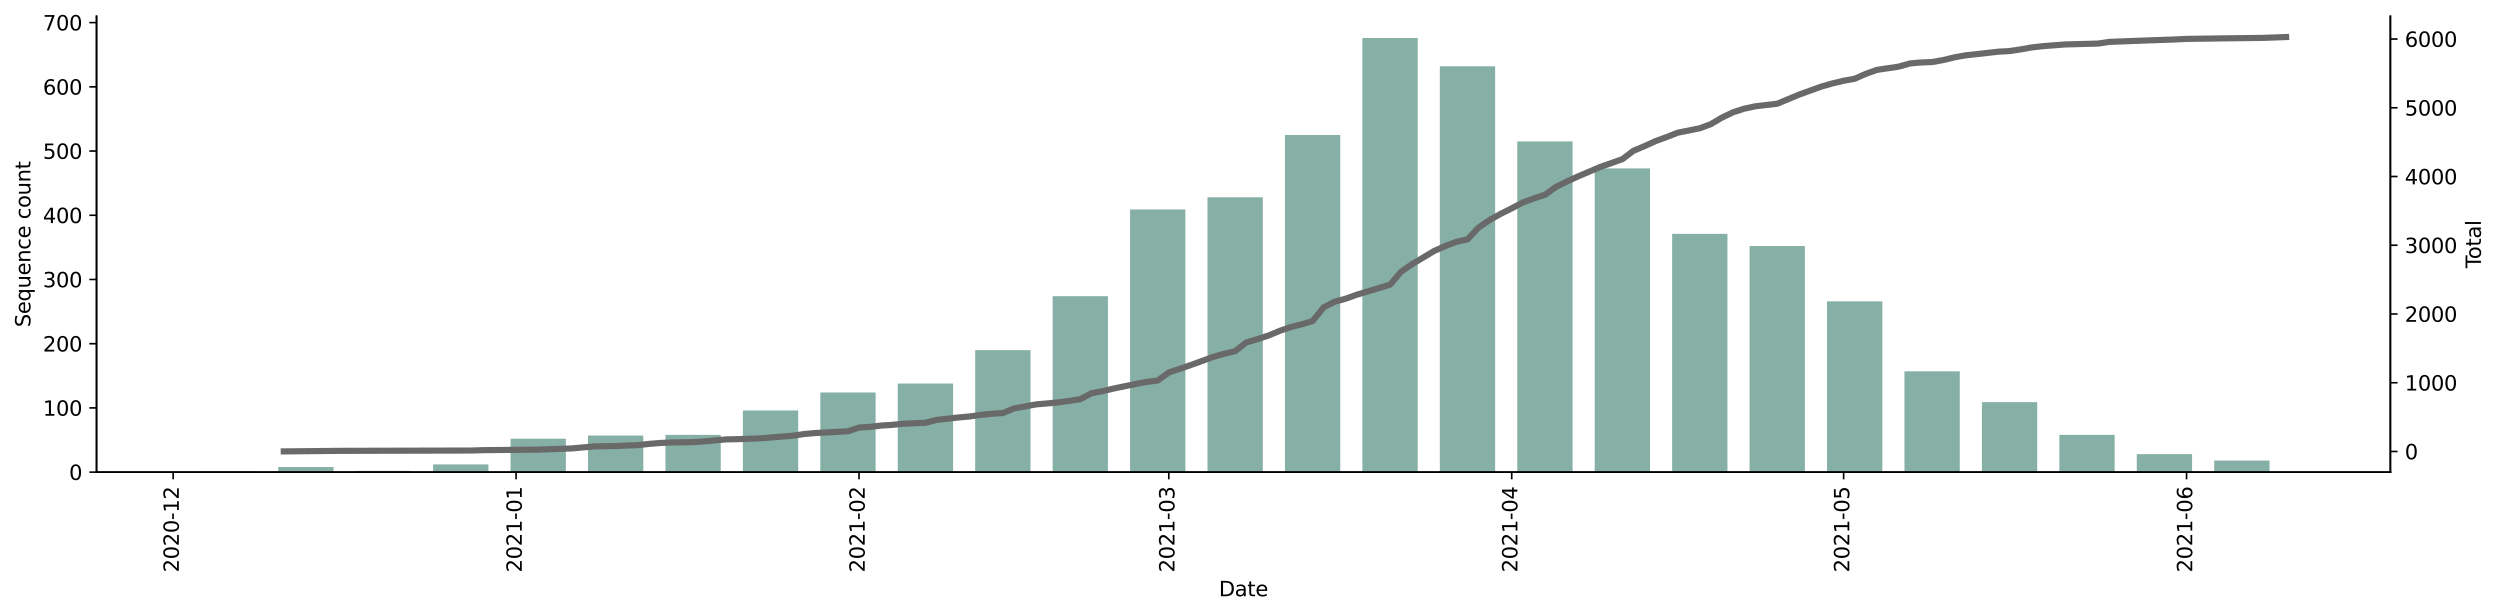 <?xml version="1.0" encoding="utf-8" standalone="no"?>
<!DOCTYPE svg PUBLIC "-//W3C//DTD SVG 1.1//EN"
  "http://www.w3.org/Graphics/SVG/1.1/DTD/svg11.dtd">
<svg height="299.358pt" version="1.1" viewBox="0 0 1216.294 299.358" width="1216.294pt" xmlns="http://www.w3.org/2000/svg" xmlns:xlink="http://www.w3.org/1999/xlink">
 <defs>
  <style type="text/css">*{stroke-linecap:butt;stroke-linejoin:round;}</style>
 </defs>
 <g id="figure_1">
  <g id="patch_1">
   <path d="M 0 299.358 
L 1216.294 299.358 
L 1216.294 0 
L 0 0 
z
" style="fill:#ffffff;"/>
  </g>
  <g id="axes_1">
   <g id="patch_2">
    <path d="M 46.966 229.697 
L 1162.966 229.697 
L 1162.966 7.937 
L 46.966 7.937 
z
" style="fill:#ffffff;"/>
   </g>
   <g id="patch_3">
    <path clip-path="url(#p409c75cf6e)" d="M 97.693 229.697 
L 124.604 229.697 
L 124.604 229.385 
L 97.693 229.385 
z
" style="fill:#86b0a6;"/>
   </g>
   <g id="patch_4">
    <path clip-path="url(#p409c75cf6e)" d="M 135.368 229.697 
L 162.279 229.697 
L 162.279 227.198 
L 135.368 227.198 
z
" style="fill:#86b0a6;"/>
   </g>
   <g id="patch_5">
    <path clip-path="url(#p409c75cf6e)" d="M 173.044 229.697 
L 199.955 229.697 
L 199.955 229.073 
L 173.044 229.073 
z
" style="fill:#86b0a6;"/>
   </g>
   <g id="patch_6">
    <path clip-path="url(#p409c75cf6e)" d="M 210.719 229.697 
L 237.63 229.697 
L 237.63 225.948 
L 210.719 225.948 
z
" style="fill:#86b0a6;"/>
   </g>
   <g id="patch_7">
    <path clip-path="url(#p409c75cf6e)" d="M 248.395 229.697 
L 275.306 229.697 
L 275.306 213.451 
L 248.395 213.451 
z
" style="fill:#86b0a6;"/>
   </g>
   <g id="patch_8">
    <path clip-path="url(#p409c75cf6e)" d="M 286.07 229.697 
L 312.981 229.697 
L 312.981 211.889 
L 286.07 211.889 
z
" style="fill:#86b0a6;"/>
   </g>
   <g id="patch_9">
    <path clip-path="url(#p409c75cf6e)" d="M 323.745 229.697 
L 350.656 229.697 
L 350.656 211.577 
L 323.745 211.577 
z
" style="fill:#86b0a6;"/>
   </g>
   <g id="patch_10">
    <path clip-path="url(#p409c75cf6e)" d="M 361.421 229.697 
L 388.332 229.697 
L 388.332 199.705 
L 361.421 199.705 
z
" style="fill:#86b0a6;"/>
   </g>
   <g id="patch_11">
    <path clip-path="url(#p409c75cf6e)" d="M 399.096 229.697 
L 426.007 229.697 
L 426.007 190.957 
L 399.096 190.957 
z
" style="fill:#86b0a6;"/>
   </g>
   <g id="patch_12">
    <path clip-path="url(#p409c75cf6e)" d="M 436.772 229.697 
L 463.683 229.697 
L 463.683 186.583 
L 436.772 186.583 
z
" style="fill:#86b0a6;"/>
   </g>
   <g id="patch_13">
    <path clip-path="url(#p409c75cf6e)" d="M 474.447 229.697 
L 501.358 229.697 
L 501.358 170.336 
L 474.447 170.336 
z
" style="fill:#86b0a6;"/>
   </g>
   <g id="patch_14">
    <path clip-path="url(#p409c75cf6e)" d="M 512.123 229.697 
L 539.034 229.697 
L 539.034 144.093 
L 512.123 144.093 
z
" style="fill:#86b0a6;"/>
   </g>
   <g id="patch_15">
    <path clip-path="url(#p409c75cf6e)" d="M 549.798 229.697 
L 576.709 229.697 
L 576.709 101.915 
L 549.798 101.915 
z
" style="fill:#86b0a6;"/>
   </g>
   <g id="patch_16">
    <path clip-path="url(#p409c75cf6e)" d="M 587.473 229.697 
L 614.384 229.697 
L 614.384 95.979 
L 587.473 95.979 
z
" style="fill:#86b0a6;"/>
   </g>
   <g id="patch_17">
    <path clip-path="url(#p409c75cf6e)" d="M 625.149 229.697 
L 652.06 229.697 
L 652.06 65.674 
L 625.149 65.674 
z
" style="fill:#86b0a6;"/>
   </g>
   <g id="patch_18">
    <path clip-path="url(#p409c75cf6e)" d="M 662.824 229.697 
L 689.735 229.697 
L 689.735 18.497 
L 662.824 18.497 
z
" style="fill:#86b0a6;"/>
   </g>
   <g id="patch_19">
    <path clip-path="url(#p409c75cf6e)" d="M 700.5 229.697 
L 727.411 229.697 
L 727.411 32.244 
L 700.5 32.244 
z
" style="fill:#86b0a6;"/>
   </g>
   <g id="patch_20">
    <path clip-path="url(#p409c75cf6e)" d="M 738.175 229.697 
L 765.086 229.697 
L 765.086 68.798 
L 738.175 68.798 
z
" style="fill:#86b0a6;"/>
   </g>
   <g id="patch_21">
    <path clip-path="url(#p409c75cf6e)" d="M 775.851 229.697 
L 802.762 229.697 
L 802.762 81.92 
L 775.851 81.92 
z
" style="fill:#86b0a6;"/>
   </g>
   <g id="patch_22">
    <path clip-path="url(#p409c75cf6e)" d="M 813.526 229.697 
L 840.437 229.697 
L 840.437 113.787 
L 813.526 113.787 
z
" style="fill:#86b0a6;"/>
   </g>
   <g id="patch_23">
    <path clip-path="url(#p409c75cf6e)" d="M 851.201 229.697 
L 878.112 229.697 
L 878.112 119.723 
L 851.201 119.723 
z
" style="fill:#86b0a6;"/>
   </g>
   <g id="patch_24">
    <path clip-path="url(#p409c75cf6e)" d="M 888.877 229.697 
L 915.788 229.697 
L 915.788 146.592 
L 888.877 146.592 
z
" style="fill:#86b0a6;"/>
   </g>
   <g id="patch_25">
    <path clip-path="url(#p409c75cf6e)" d="M 926.552 229.697 
L 953.463 229.697 
L 953.463 180.647 
L 926.552 180.647 
z
" style="fill:#86b0a6;"/>
   </g>
   <g id="patch_26">
    <path clip-path="url(#p409c75cf6e)" d="M 964.228 229.697 
L 991.139 229.697 
L 991.139 195.643 
L 964.228 195.643 
z
" style="fill:#86b0a6;"/>
   </g>
   <g id="patch_27">
    <path clip-path="url(#p409c75cf6e)" d="M 1001.903 229.697 
L 1028.814 229.697 
L 1028.814 211.577 
L 1001.903 211.577 
z
" style="fill:#86b0a6;"/>
   </g>
   <g id="patch_28">
    <path clip-path="url(#p409c75cf6e)" d="M 1039.579 229.697 
L 1066.49 229.697 
L 1066.49 220.95 
L 1039.579 220.95 
z
" style="fill:#86b0a6;"/>
   </g>
   <g id="patch_29">
    <path clip-path="url(#p409c75cf6e)" d="M 1077.254 229.697 
L 1104.165 229.697 
L 1104.165 224.074 
L 1077.254 224.074 
z
" style="fill:#86b0a6;"/>
   </g>
   <g id="matplotlib.axis_1">
    <g id="xtick_1">
     <g id="line2d_1">
      <defs>
       <path d="M 0 0 
L 0 3.5 
" id="m8d335c6082" style="stroke:#000000;stroke-width:0.8;"/>
      </defs>
      <g>
       <use style="stroke:#000000;stroke-width:0.8;" x="84.237" xlink:href="#m8d335c6082" y="229.697"/>
      </g>
     </g>
     <g id="text_1">
      <!-- 2020-12 -->
      <g transform="translate(86.997 278.48)rotate(-90)scale(0.1 -0.1)">
       <defs>
        <path d="M 1228 531 
L 3431 531 
L 3431 0 
L 469 0 
L 469 531 
Q 828 903 1448 1529 
Q 2069 2156 2228 2338 
Q 2531 2678 2651 2914 
Q 2772 3150 2772 3378 
Q 2772 3750 2511 3984 
Q 2250 4219 1831 4219 
Q 1534 4219 1204 4116 
Q 875 4013 500 3803 
L 500 4441 
Q 881 4594 1212 4672 
Q 1544 4750 1819 4750 
Q 2544 4750 2975 4387 
Q 3406 4025 3406 3419 
Q 3406 3131 3298 2873 
Q 3191 2616 2906 2266 
Q 2828 2175 2409 1742 
Q 1991 1309 1228 531 
z
" id="DejaVuSans-32" transform="scale(0.016)"/>
        <path d="M 2034 4250 
Q 1547 4250 1301 3770 
Q 1056 3291 1056 2328 
Q 1056 1369 1301 889 
Q 1547 409 2034 409 
Q 2525 409 2770 889 
Q 3016 1369 3016 2328 
Q 3016 3291 2770 3770 
Q 2525 4250 2034 4250 
z
M 2034 4750 
Q 2819 4750 3233 4129 
Q 3647 3509 3647 2328 
Q 3647 1150 3233 529 
Q 2819 -91 2034 -91 
Q 1250 -91 836 529 
Q 422 1150 422 2328 
Q 422 3509 836 4129 
Q 1250 4750 2034 4750 
z
" id="DejaVuSans-30" transform="scale(0.016)"/>
        <path d="M 313 2009 
L 1997 2009 
L 1997 1497 
L 313 1497 
L 313 2009 
z
" id="DejaVuSans-2d" transform="scale(0.016)"/>
        <path d="M 794 531 
L 1825 531 
L 1825 4091 
L 703 3866 
L 703 4441 
L 1819 4666 
L 2450 4666 
L 2450 531 
L 3481 531 
L 3481 0 
L 794 0 
L 794 531 
z
" id="DejaVuSans-31" transform="scale(0.016)"/>
       </defs>
       <use xlink:href="#DejaVuSans-32"/>
       <use x="63.623" xlink:href="#DejaVuSans-30"/>
       <use x="127.246" xlink:href="#DejaVuSans-32"/>
       <use x="190.869" xlink:href="#DejaVuSans-30"/>
       <use x="254.492" xlink:href="#DejaVuSans-2d"/>
       <use x="290.576" xlink:href="#DejaVuSans-31"/>
       <use x="354.199" xlink:href="#DejaVuSans-32"/>
      </g>
     </g>
    </g>
    <g id="xtick_2">
     <g id="line2d_2">
      <g>
       <use style="stroke:#000000;stroke-width:0.8;" x="251.086" xlink:href="#m8d335c6082" y="229.697"/>
      </g>
     </g>
     <g id="text_2">
      <!-- 2021-01 -->
      <g transform="translate(253.845 278.48)rotate(-90)scale(0.1 -0.1)">
       <use xlink:href="#DejaVuSans-32"/>
       <use x="63.623" xlink:href="#DejaVuSans-30"/>
       <use x="127.246" xlink:href="#DejaVuSans-32"/>
       <use x="190.869" xlink:href="#DejaVuSans-31"/>
       <use x="254.492" xlink:href="#DejaVuSans-2d"/>
       <use x="290.576" xlink:href="#DejaVuSans-30"/>
       <use x="354.199" xlink:href="#DejaVuSans-31"/>
      </g>
     </g>
    </g>
    <g id="xtick_3">
     <g id="line2d_3">
      <g>
       <use style="stroke:#000000;stroke-width:0.8;" x="417.934" xlink:href="#m8d335c6082" y="229.697"/>
      </g>
     </g>
     <g id="text_3">
      <!-- 2021-02 -->
      <g transform="translate(420.693 278.48)rotate(-90)scale(0.1 -0.1)">
       <use xlink:href="#DejaVuSans-32"/>
       <use x="63.623" xlink:href="#DejaVuSans-30"/>
       <use x="127.246" xlink:href="#DejaVuSans-32"/>
       <use x="190.869" xlink:href="#DejaVuSans-31"/>
       <use x="254.492" xlink:href="#DejaVuSans-2d"/>
       <use x="290.576" xlink:href="#DejaVuSans-30"/>
       <use x="354.199" xlink:href="#DejaVuSans-32"/>
      </g>
     </g>
    </g>
    <g id="xtick_4">
     <g id="line2d_4">
      <g>
       <use style="stroke:#000000;stroke-width:0.8;" x="568.636" xlink:href="#m8d335c6082" y="229.697"/>
      </g>
     </g>
     <g id="text_4">
      <!-- 2021-03 -->
      <g transform="translate(571.395 278.48)rotate(-90)scale(0.1 -0.1)">
       <defs>
        <path d="M 2597 2516 
Q 3050 2419 3304 2112 
Q 3559 1806 3559 1356 
Q 3559 666 3084 287 
Q 2609 -91 1734 -91 
Q 1441 -91 1130 -33 
Q 819 25 488 141 
L 488 750 
Q 750 597 1062 519 
Q 1375 441 1716 441 
Q 2309 441 2620 675 
Q 2931 909 2931 1356 
Q 2931 1769 2642 2001 
Q 2353 2234 1838 2234 
L 1294 2234 
L 1294 2753 
L 1863 2753 
Q 2328 2753 2575 2939 
Q 2822 3125 2822 3475 
Q 2822 3834 2567 4026 
Q 2313 4219 1838 4219 
Q 1578 4219 1281 4162 
Q 984 4106 628 3988 
L 628 4550 
Q 988 4650 1302 4700 
Q 1616 4750 1894 4750 
Q 2613 4750 3031 4423 
Q 3450 4097 3450 3541 
Q 3450 3153 3228 2886 
Q 3006 2619 2597 2516 
z
" id="DejaVuSans-33" transform="scale(0.016)"/>
       </defs>
       <use xlink:href="#DejaVuSans-32"/>
       <use x="63.623" xlink:href="#DejaVuSans-30"/>
       <use x="127.246" xlink:href="#DejaVuSans-32"/>
       <use x="190.869" xlink:href="#DejaVuSans-31"/>
       <use x="254.492" xlink:href="#DejaVuSans-2d"/>
       <use x="290.576" xlink:href="#DejaVuSans-30"/>
       <use x="354.199" xlink:href="#DejaVuSans-33"/>
      </g>
     </g>
    </g>
    <g id="xtick_5">
     <g id="line2d_5">
      <g>
       <use style="stroke:#000000;stroke-width:0.8;" x="735.484" xlink:href="#m8d335c6082" y="229.697"/>
      </g>
     </g>
     <g id="text_5">
      <!-- 2021-04 -->
      <g transform="translate(738.243 278.48)rotate(-90)scale(0.1 -0.1)">
       <defs>
        <path d="M 2419 4116 
L 825 1625 
L 2419 1625 
L 2419 4116 
z
M 2253 4666 
L 3047 4666 
L 3047 1625 
L 3713 1625 
L 3713 1100 
L 3047 1100 
L 3047 0 
L 2419 0 
L 2419 1100 
L 313 1100 
L 313 1709 
L 2253 4666 
z
" id="DejaVuSans-34" transform="scale(0.016)"/>
       </defs>
       <use xlink:href="#DejaVuSans-32"/>
       <use x="63.623" xlink:href="#DejaVuSans-30"/>
       <use x="127.246" xlink:href="#DejaVuSans-32"/>
       <use x="190.869" xlink:href="#DejaVuSans-31"/>
       <use x="254.492" xlink:href="#DejaVuSans-2d"/>
       <use x="290.576" xlink:href="#DejaVuSans-30"/>
       <use x="354.199" xlink:href="#DejaVuSans-34"/>
      </g>
     </g>
    </g>
    <g id="xtick_6">
     <g id="line2d_6">
      <g>
       <use style="stroke:#000000;stroke-width:0.8;" x="896.95" xlink:href="#m8d335c6082" y="229.697"/>
      </g>
     </g>
     <g id="text_6">
      <!-- 2021-05 -->
      <g transform="translate(899.71 278.48)rotate(-90)scale(0.1 -0.1)">
       <defs>
        <path d="M 691 4666 
L 3169 4666 
L 3169 4134 
L 1269 4134 
L 1269 2991 
Q 1406 3038 1543 3061 
Q 1681 3084 1819 3084 
Q 2600 3084 3056 2656 
Q 3513 2228 3513 1497 
Q 3513 744 3044 326 
Q 2575 -91 1722 -91 
Q 1428 -91 1123 -41 
Q 819 9 494 109 
L 494 744 
Q 775 591 1075 516 
Q 1375 441 1709 441 
Q 2250 441 2565 725 
Q 2881 1009 2881 1497 
Q 2881 1984 2565 2268 
Q 2250 2553 1709 2553 
Q 1456 2553 1204 2497 
Q 953 2441 691 2322 
L 691 4666 
z
" id="DejaVuSans-35" transform="scale(0.016)"/>
       </defs>
       <use xlink:href="#DejaVuSans-32"/>
       <use x="63.623" xlink:href="#DejaVuSans-30"/>
       <use x="127.246" xlink:href="#DejaVuSans-32"/>
       <use x="190.869" xlink:href="#DejaVuSans-31"/>
       <use x="254.492" xlink:href="#DejaVuSans-2d"/>
       <use x="290.576" xlink:href="#DejaVuSans-30"/>
       <use x="354.199" xlink:href="#DejaVuSans-35"/>
      </g>
     </g>
    </g>
    <g id="xtick_7">
     <g id="line2d_7">
      <g>
       <use style="stroke:#000000;stroke-width:0.8;" x="1063.799" xlink:href="#m8d335c6082" y="229.697"/>
      </g>
     </g>
     <g id="text_7">
      <!-- 2021-06 -->
      <g transform="translate(1066.558 278.48)rotate(-90)scale(0.1 -0.1)">
       <defs>
        <path d="M 2113 2584 
Q 1688 2584 1439 2293 
Q 1191 2003 1191 1497 
Q 1191 994 1439 701 
Q 1688 409 2113 409 
Q 2538 409 2786 701 
Q 3034 994 3034 1497 
Q 3034 2003 2786 2293 
Q 2538 2584 2113 2584 
z
M 3366 4563 
L 3366 3988 
Q 3128 4100 2886 4159 
Q 2644 4219 2406 4219 
Q 1781 4219 1451 3797 
Q 1122 3375 1075 2522 
Q 1259 2794 1537 2939 
Q 1816 3084 2150 3084 
Q 2853 3084 3261 2657 
Q 3669 2231 3669 1497 
Q 3669 778 3244 343 
Q 2819 -91 2113 -91 
Q 1303 -91 875 529 
Q 447 1150 447 2328 
Q 447 3434 972 4092 
Q 1497 4750 2381 4750 
Q 2619 4750 2861 4703 
Q 3103 4656 3366 4563 
z
" id="DejaVuSans-36" transform="scale(0.016)"/>
       </defs>
       <use xlink:href="#DejaVuSans-32"/>
       <use x="63.623" xlink:href="#DejaVuSans-30"/>
       <use x="127.246" xlink:href="#DejaVuSans-32"/>
       <use x="190.869" xlink:href="#DejaVuSans-31"/>
       <use x="254.492" xlink:href="#DejaVuSans-2d"/>
       <use x="290.576" xlink:href="#DejaVuSans-30"/>
       <use x="354.199" xlink:href="#DejaVuSans-36"/>
      </g>
     </g>
    </g>
    <g id="text_8">
     <!-- Date -->
     <g transform="translate(593.015 290.079)scale(0.1 -0.1)">
      <defs>
       <path d="M 1259 4147 
L 1259 519 
L 2022 519 
Q 2988 519 3436 956 
Q 3884 1394 3884 2338 
Q 3884 3275 3436 3711 
Q 2988 4147 2022 4147 
L 1259 4147 
z
M 628 4666 
L 1925 4666 
Q 3281 4666 3915 4102 
Q 4550 3538 4550 2338 
Q 4550 1131 3912 565 
Q 3275 0 1925 0 
L 628 0 
L 628 4666 
z
" id="DejaVuSans-44" transform="scale(0.016)"/>
       <path d="M 2194 1759 
Q 1497 1759 1228 1600 
Q 959 1441 959 1056 
Q 959 750 1161 570 
Q 1363 391 1709 391 
Q 2188 391 2477 730 
Q 2766 1069 2766 1631 
L 2766 1759 
L 2194 1759 
z
M 3341 1997 
L 3341 0 
L 2766 0 
L 2766 531 
Q 2569 213 2275 61 
Q 1981 -91 1556 -91 
Q 1019 -91 701 211 
Q 384 513 384 1019 
Q 384 1609 779 1909 
Q 1175 2209 1959 2209 
L 2766 2209 
L 2766 2266 
Q 2766 2663 2505 2880 
Q 2244 3097 1772 3097 
Q 1472 3097 1187 3025 
Q 903 2953 641 2809 
L 641 3341 
Q 956 3463 1253 3523 
Q 1550 3584 1831 3584 
Q 2591 3584 2966 3190 
Q 3341 2797 3341 1997 
z
" id="DejaVuSans-61" transform="scale(0.016)"/>
       <path d="M 1172 4494 
L 1172 3500 
L 2356 3500 
L 2356 3053 
L 1172 3053 
L 1172 1153 
Q 1172 725 1289 603 
Q 1406 481 1766 481 
L 2356 481 
L 2356 0 
L 1766 0 
Q 1100 0 847 248 
Q 594 497 594 1153 
L 594 3053 
L 172 3053 
L 172 3500 
L 594 3500 
L 594 4494 
L 1172 4494 
z
" id="DejaVuSans-74" transform="scale(0.016)"/>
       <path d="M 3597 1894 
L 3597 1613 
L 953 1613 
Q 991 1019 1311 708 
Q 1631 397 2203 397 
Q 2534 397 2845 478 
Q 3156 559 3463 722 
L 3463 178 
Q 3153 47 2828 -22 
Q 2503 -91 2169 -91 
Q 1331 -91 842 396 
Q 353 884 353 1716 
Q 353 2575 817 3079 
Q 1281 3584 2069 3584 
Q 2775 3584 3186 3129 
Q 3597 2675 3597 1894 
z
M 3022 2063 
Q 3016 2534 2758 2815 
Q 2500 3097 2075 3097 
Q 1594 3097 1305 2825 
Q 1016 2553 972 2059 
L 3022 2063 
z
" id="DejaVuSans-65" transform="scale(0.016)"/>
      </defs>
      <use xlink:href="#DejaVuSans-44"/>
      <use x="77.002" xlink:href="#DejaVuSans-61"/>
      <use x="138.281" xlink:href="#DejaVuSans-74"/>
      <use x="177.49" xlink:href="#DejaVuSans-65"/>
     </g>
    </g>
   </g>
   <g id="matplotlib.axis_2">
    <g id="ytick_1">
     <g id="line2d_8">
      <defs>
       <path d="M 0 0 
L -3.5 0 
" id="maa30b9c8fe" style="stroke:#000000;stroke-width:0.8;"/>
      </defs>
      <g>
       <use style="stroke:#000000;stroke-width:0.8;" x="46.966" xlink:href="#maa30b9c8fe" y="229.697"/>
      </g>
     </g>
     <g id="text_9">
      <!-- 0 -->
      <g transform="translate(33.603 233.497)scale(0.1 -0.1)">
       <use xlink:href="#DejaVuSans-30"/>
      </g>
     </g>
    </g>
    <g id="ytick_2">
     <g id="line2d_9">
      <g>
       <use style="stroke:#000000;stroke-width:0.8;" x="46.966" xlink:href="#maa30b9c8fe" y="198.455"/>
      </g>
     </g>
     <g id="text_10">
      <!-- 100 -->
      <g transform="translate(20.878 202.254)scale(0.1 -0.1)">
       <use xlink:href="#DejaVuSans-31"/>
       <use x="63.623" xlink:href="#DejaVuSans-30"/>
       <use x="127.246" xlink:href="#DejaVuSans-30"/>
      </g>
     </g>
    </g>
    <g id="ytick_3">
     <g id="line2d_10">
      <g>
       <use style="stroke:#000000;stroke-width:0.8;" x="46.966" xlink:href="#maa30b9c8fe" y="167.212"/>
      </g>
     </g>
     <g id="text_11">
      <!-- 200 -->
      <g transform="translate(20.878 171.011)scale(0.1 -0.1)">
       <use xlink:href="#DejaVuSans-32"/>
       <use x="63.623" xlink:href="#DejaVuSans-30"/>
       <use x="127.246" xlink:href="#DejaVuSans-30"/>
      </g>
     </g>
    </g>
    <g id="ytick_4">
     <g id="line2d_11">
      <g>
       <use style="stroke:#000000;stroke-width:0.8;" x="46.966" xlink:href="#maa30b9c8fe" y="135.97"/>
      </g>
     </g>
     <g id="text_12">
      <!-- 300 -->
      <g transform="translate(20.878 139.769)scale(0.1 -0.1)">
       <use xlink:href="#DejaVuSans-33"/>
       <use x="63.623" xlink:href="#DejaVuSans-30"/>
       <use x="127.246" xlink:href="#DejaVuSans-30"/>
      </g>
     </g>
    </g>
    <g id="ytick_5">
     <g id="line2d_12">
      <g>
       <use style="stroke:#000000;stroke-width:0.8;" x="46.966" xlink:href="#maa30b9c8fe" y="104.727"/>
      </g>
     </g>
     <g id="text_13">
      <!-- 400 -->
      <g transform="translate(20.878 108.526)scale(0.1 -0.1)">
       <use xlink:href="#DejaVuSans-34"/>
       <use x="63.623" xlink:href="#DejaVuSans-30"/>
       <use x="127.246" xlink:href="#DejaVuSans-30"/>
      </g>
     </g>
    </g>
    <g id="ytick_6">
     <g id="line2d_13">
      <g>
       <use style="stroke:#000000;stroke-width:0.8;" x="46.966" xlink:href="#maa30b9c8fe" y="73.484"/>
      </g>
     </g>
     <g id="text_14">
      <!-- 500 -->
      <g transform="translate(20.878 77.284)scale(0.1 -0.1)">
       <use xlink:href="#DejaVuSans-35"/>
       <use x="63.623" xlink:href="#DejaVuSans-30"/>
       <use x="127.246" xlink:href="#DejaVuSans-30"/>
      </g>
     </g>
    </g>
    <g id="ytick_7">
     <g id="line2d_14">
      <g>
       <use style="stroke:#000000;stroke-width:0.8;" x="46.966" xlink:href="#maa30b9c8fe" y="42.242"/>
      </g>
     </g>
     <g id="text_15">
      <!-- 600 -->
      <g transform="translate(20.878 46.041)scale(0.1 -0.1)">
       <use xlink:href="#DejaVuSans-36"/>
       <use x="63.623" xlink:href="#DejaVuSans-30"/>
       <use x="127.246" xlink:href="#DejaVuSans-30"/>
      </g>
     </g>
    </g>
    <g id="ytick_8">
     <g id="line2d_15">
      <g>
       <use style="stroke:#000000;stroke-width:0.8;" x="46.966" xlink:href="#maa30b9c8fe" y="10.999"/>
      </g>
     </g>
     <g id="text_16">
      <!-- 700 -->
      <g transform="translate(20.878 14.798)scale(0.1 -0.1)">
       <defs>
        <path d="M 525 4666 
L 3525 4666 
L 3525 4397 
L 1831 0 
L 1172 0 
L 2766 4134 
L 525 4134 
L 525 4666 
z
" id="DejaVuSans-37" transform="scale(0.016)"/>
       </defs>
       <use xlink:href="#DejaVuSans-37"/>
       <use x="63.623" xlink:href="#DejaVuSans-30"/>
       <use x="127.246" xlink:href="#DejaVuSans-30"/>
      </g>
     </g>
    </g>
    <g id="text_17">
     <!-- Sequence count -->
     <g transform="translate(14.798 159.178)rotate(-90)scale(0.1 -0.1)">
      <defs>
       <path d="M 3425 4513 
L 3425 3897 
Q 3066 4069 2747 4153 
Q 2428 4238 2131 4238 
Q 1616 4238 1336 4038 
Q 1056 3838 1056 3469 
Q 1056 3159 1242 3001 
Q 1428 2844 1947 2747 
L 2328 2669 
Q 3034 2534 3370 2195 
Q 3706 1856 3706 1288 
Q 3706 609 3251 259 
Q 2797 -91 1919 -91 
Q 1588 -91 1214 -16 
Q 841 59 441 206 
L 441 856 
Q 825 641 1194 531 
Q 1563 422 1919 422 
Q 2459 422 2753 634 
Q 3047 847 3047 1241 
Q 3047 1584 2836 1778 
Q 2625 1972 2144 2069 
L 1759 2144 
Q 1053 2284 737 2584 
Q 422 2884 422 3419 
Q 422 4038 858 4394 
Q 1294 4750 2059 4750 
Q 2388 4750 2728 4690 
Q 3069 4631 3425 4513 
z
" id="DejaVuSans-53" transform="scale(0.016)"/>
       <path d="M 947 1747 
Q 947 1113 1208 752 
Q 1469 391 1925 391 
Q 2381 391 2643 752 
Q 2906 1113 2906 1747 
Q 2906 2381 2643 2742 
Q 2381 3103 1925 3103 
Q 1469 3103 1208 2742 
Q 947 2381 947 1747 
z
M 2906 525 
Q 2725 213 2448 61 
Q 2172 -91 1784 -91 
Q 1150 -91 751 415 
Q 353 922 353 1747 
Q 353 2572 751 3078 
Q 1150 3584 1784 3584 
Q 2172 3584 2448 3432 
Q 2725 3281 2906 2969 
L 2906 3500 
L 3481 3500 
L 3481 -1331 
L 2906 -1331 
L 2906 525 
z
" id="DejaVuSans-71" transform="scale(0.016)"/>
       <path d="M 544 1381 
L 544 3500 
L 1119 3500 
L 1119 1403 
Q 1119 906 1312 657 
Q 1506 409 1894 409 
Q 2359 409 2629 706 
Q 2900 1003 2900 1516 
L 2900 3500 
L 3475 3500 
L 3475 0 
L 2900 0 
L 2900 538 
Q 2691 219 2414 64 
Q 2138 -91 1772 -91 
Q 1169 -91 856 284 
Q 544 659 544 1381 
z
M 1991 3584 
L 1991 3584 
z
" id="DejaVuSans-75" transform="scale(0.016)"/>
       <path d="M 3513 2113 
L 3513 0 
L 2938 0 
L 2938 2094 
Q 2938 2591 2744 2837 
Q 2550 3084 2163 3084 
Q 1697 3084 1428 2787 
Q 1159 2491 1159 1978 
L 1159 0 
L 581 0 
L 581 3500 
L 1159 3500 
L 1159 2956 
Q 1366 3272 1645 3428 
Q 1925 3584 2291 3584 
Q 2894 3584 3203 3211 
Q 3513 2838 3513 2113 
z
" id="DejaVuSans-6e" transform="scale(0.016)"/>
       <path d="M 3122 3366 
L 3122 2828 
Q 2878 2963 2633 3030 
Q 2388 3097 2138 3097 
Q 1578 3097 1268 2742 
Q 959 2388 959 1747 
Q 959 1106 1268 751 
Q 1578 397 2138 397 
Q 2388 397 2633 464 
Q 2878 531 3122 666 
L 3122 134 
Q 2881 22 2623 -34 
Q 2366 -91 2075 -91 
Q 1284 -91 818 406 
Q 353 903 353 1747 
Q 353 2603 823 3093 
Q 1294 3584 2113 3584 
Q 2378 3584 2631 3529 
Q 2884 3475 3122 3366 
z
" id="DejaVuSans-63" transform="scale(0.016)"/>
       <path id="DejaVuSans-20" transform="scale(0.016)"/>
       <path d="M 1959 3097 
Q 1497 3097 1228 2736 
Q 959 2375 959 1747 
Q 959 1119 1226 758 
Q 1494 397 1959 397 
Q 2419 397 2687 759 
Q 2956 1122 2956 1747 
Q 2956 2369 2687 2733 
Q 2419 3097 1959 3097 
z
M 1959 3584 
Q 2709 3584 3137 3096 
Q 3566 2609 3566 1747 
Q 3566 888 3137 398 
Q 2709 -91 1959 -91 
Q 1206 -91 779 398 
Q 353 888 353 1747 
Q 353 2609 779 3096 
Q 1206 3584 1959 3584 
z
" id="DejaVuSans-6f" transform="scale(0.016)"/>
      </defs>
      <use xlink:href="#DejaVuSans-53"/>
      <use x="63.477" xlink:href="#DejaVuSans-65"/>
      <use x="125" xlink:href="#DejaVuSans-71"/>
      <use x="188.477" xlink:href="#DejaVuSans-75"/>
      <use x="251.855" xlink:href="#DejaVuSans-65"/>
      <use x="313.379" xlink:href="#DejaVuSans-6e"/>
      <use x="376.758" xlink:href="#DejaVuSans-63"/>
      <use x="431.738" xlink:href="#DejaVuSans-65"/>
      <use x="493.262" xlink:href="#DejaVuSans-20"/>
      <use x="525.049" xlink:href="#DejaVuSans-63"/>
      <use x="580.029" xlink:href="#DejaVuSans-6f"/>
      <use x="641.211" xlink:href="#DejaVuSans-75"/>
      <use x="704.59" xlink:href="#DejaVuSans-6e"/>
      <use x="767.969" xlink:href="#DejaVuSans-74"/>
     </g>
    </g>
   </g>
   <g id="patch_30">
    <path d="M 46.966 229.697 
L 46.966 7.937 
" style="fill:none;stroke:#000000;stroke-linecap:square;stroke-linejoin:miter;stroke-width:0.8;"/>
   </g>
   <g id="patch_31">
    <path d="M 1162.966 229.697 
L 1162.966 7.937 
" style="fill:none;stroke:#000000;stroke-linecap:square;stroke-linejoin:miter;stroke-width:0.8;"/>
   </g>
   <g id="patch_32">
    <path d="M 46.966 229.697 
L 1162.966 229.697 
" style="fill:none;stroke:#000000;stroke-linecap:square;stroke-linejoin:miter;stroke-width:0.8;"/>
   </g>
  </g>
  <g id="axes_2">
   <g id="matplotlib.axis_3">
    <g id="ytick_9">
     <g id="line2d_16">
      <defs>
       <path d="M 0 0 
L 3.5 0 
" id="ma078929d54" style="stroke:#000000;stroke-width:0.8;"/>
      </defs>
      <g>
       <use style="stroke:#000000;stroke-width:0.8;" x="1162.966" xlink:href="#ma078929d54" y="219.651"/>
      </g>
     </g>
     <g id="text_18">
      <!-- 0 -->
      <g transform="translate(1169.966 223.45)scale(0.1 -0.1)">
       <use xlink:href="#DejaVuSans-30"/>
      </g>
     </g>
    </g>
    <g id="ytick_10">
     <g id="line2d_17">
      <g>
       <use style="stroke:#000000;stroke-width:0.8;" x="1162.966" xlink:href="#ma078929d54" y="186.207"/>
      </g>
     </g>
     <g id="text_19">
      <!-- 1000 -->
      <g transform="translate(1169.966 190.006)scale(0.1 -0.1)">
       <use xlink:href="#DejaVuSans-31"/>
       <use x="63.623" xlink:href="#DejaVuSans-30"/>
       <use x="127.246" xlink:href="#DejaVuSans-30"/>
       <use x="190.869" xlink:href="#DejaVuSans-30"/>
      </g>
     </g>
    </g>
    <g id="ytick_11">
     <g id="line2d_18">
      <g>
       <use style="stroke:#000000;stroke-width:0.8;" x="1162.966" xlink:href="#ma078929d54" y="152.763"/>
      </g>
     </g>
     <g id="text_20">
      <!-- 2000 -->
      <g transform="translate(1169.966 156.562)scale(0.1 -0.1)">
       <use xlink:href="#DejaVuSans-32"/>
       <use x="63.623" xlink:href="#DejaVuSans-30"/>
       <use x="127.246" xlink:href="#DejaVuSans-30"/>
       <use x="190.869" xlink:href="#DejaVuSans-30"/>
      </g>
     </g>
    </g>
    <g id="ytick_12">
     <g id="line2d_19">
      <g>
       <use style="stroke:#000000;stroke-width:0.8;" x="1162.966" xlink:href="#ma078929d54" y="119.319"/>
      </g>
     </g>
     <g id="text_21">
      <!-- 3000 -->
      <g transform="translate(1169.966 123.118)scale(0.1 -0.1)">
       <use xlink:href="#DejaVuSans-33"/>
       <use x="63.623" xlink:href="#DejaVuSans-30"/>
       <use x="127.246" xlink:href="#DejaVuSans-30"/>
       <use x="190.869" xlink:href="#DejaVuSans-30"/>
      </g>
     </g>
    </g>
    <g id="ytick_13">
     <g id="line2d_20">
      <g>
       <use style="stroke:#000000;stroke-width:0.8;" x="1162.966" xlink:href="#ma078929d54" y="85.875"/>
      </g>
     </g>
     <g id="text_22">
      <!-- 4000 -->
      <g transform="translate(1169.966 89.674)scale(0.1 -0.1)">
       <use xlink:href="#DejaVuSans-34"/>
       <use x="63.623" xlink:href="#DejaVuSans-30"/>
       <use x="127.246" xlink:href="#DejaVuSans-30"/>
       <use x="190.869" xlink:href="#DejaVuSans-30"/>
      </g>
     </g>
    </g>
    <g id="ytick_14">
     <g id="line2d_21">
      <g>
       <use style="stroke:#000000;stroke-width:0.8;" x="1162.966" xlink:href="#ma078929d54" y="52.431"/>
      </g>
     </g>
     <g id="text_23">
      <!-- 5000 -->
      <g transform="translate(1169.966 56.23)scale(0.1 -0.1)">
       <use xlink:href="#DejaVuSans-35"/>
       <use x="63.623" xlink:href="#DejaVuSans-30"/>
       <use x="127.246" xlink:href="#DejaVuSans-30"/>
       <use x="190.869" xlink:href="#DejaVuSans-30"/>
      </g>
     </g>
    </g>
    <g id="ytick_15">
     <g id="line2d_22">
      <g>
       <use style="stroke:#000000;stroke-width:0.8;" x="1162.966" xlink:href="#ma078929d54" y="18.987"/>
      </g>
     </g>
     <g id="text_24">
      <!-- 6000 -->
      <g transform="translate(1169.966 22.787)scale(0.1 -0.1)">
       <use xlink:href="#DejaVuSans-36"/>
       <use x="63.623" xlink:href="#DejaVuSans-30"/>
       <use x="127.246" xlink:href="#DejaVuSans-30"/>
       <use x="190.869" xlink:href="#DejaVuSans-30"/>
      </g>
     </g>
    </g>
    <g id="text_25">
     <!-- Total -->
     <g transform="translate(1207.014 130.494)rotate(-90)scale(0.1 -0.1)">
      <defs>
       <path d="M -19 4666 
L 3928 4666 
L 3928 4134 
L 2272 4134 
L 2272 0 
L 1638 0 
L 1638 4134 
L -19 4134 
L -19 4666 
z
" id="DejaVuSans-54" transform="scale(0.016)"/>
       <path d="M 603 4863 
L 1178 4863 
L 1178 0 
L 603 0 
L 603 4863 
z
" id="DejaVuSans-6c" transform="scale(0.016)"/>
      </defs>
      <use xlink:href="#DejaVuSans-54"/>
      <use x="44.084" xlink:href="#DejaVuSans-6f"/>
      <use x="105.266" xlink:href="#DejaVuSans-74"/>
      <use x="144.475" xlink:href="#DejaVuSans-61"/>
      <use x="205.754" xlink:href="#DejaVuSans-6c"/>
     </g>
    </g>
   </g>
   <g id="line2d_23">
    <path clip-path="url(#p409c75cf6e)" d="M 138.059 219.617 
L 164.97 219.35 
L 229.557 219.183 
L 234.939 219.015 
L 261.85 218.748 
L 277.997 218.179 
L 288.761 217.209 
L 299.526 216.975 
L 310.29 216.574 
L 315.672 215.972 
L 321.054 215.537 
L 326.437 215.27 
L 337.201 215.103 
L 342.583 214.735 
L 353.348 213.765 
L 358.73 213.664 
L 369.494 213.297 
L 385.641 211.992 
L 391.023 211.19 
L 396.405 210.688 
L 412.552 209.818 
L 417.934 208.012 
L 423.316 207.678 
L 428.698 207.043 
L 434.081 206.708 
L 439.463 206.14 
L 450.227 205.705 
L 455.609 204.3 
L 466.374 203.096 
L 471.756 202.628 
L 477.138 201.825 
L 482.52 201.324 
L 487.903 200.956 
L 493.285 198.715 
L 504.049 196.742 
L 514.814 195.772 
L 525.578 194.234 
L 530.96 191.324 
L 536.343 190.321 
L 541.725 189.05 
L 552.489 186.809 
L 557.871 185.806 
L 563.254 185.137 
L 568.636 181.224 
L 579.4 177.578 
L 590.165 173.665 
L 595.547 172.127 
L 600.929 170.856 
L 606.311 166.609 
L 611.693 165.037 
L 617.076 163.264 
L 622.458 161.024 
L 627.84 159.151 
L 633.222 157.813 
L 638.604 156.208 
L 643.987 149.519 
L 649.369 146.777 
L 654.751 145.305 
L 660.133 143.365 
L 676.28 138.516 
L 681.662 132.195 
L 687.044 128.483 
L 697.809 122.062 
L 703.191 119.687 
L 708.573 117.647 
L 713.955 116.443 
L 719.337 110.724 
L 724.72 107.045 
L 730.102 104.035 
L 735.484 101.36 
L 740.866 98.517 
L 746.248 96.51 
L 751.631 94.805 
L 757.013 90.925 
L 762.395 88.283 
L 767.777 85.808 
L 778.542 81.226 
L 789.306 77.447 
L 794.688 73.367 
L 800.071 71.093 
L 805.453 68.652 
L 810.835 66.678 
L 816.217 64.571 
L 826.982 62.398 
L 832.364 60.391 
L 837.746 57.214 
L 843.128 54.639 
L 848.51 52.899 
L 853.893 51.729 
L 864.657 50.458 
L 875.421 45.977 
L 886.186 42.097 
L 891.568 40.559 
L 896.95 39.288 
L 902.332 38.318 
L 907.715 35.943 
L 913.097 34.004 
L 923.861 32.398 
L 929.243 30.86 
L 934.626 30.392 
L 940.008 30.191 
L 945.39 29.221 
L 950.772 27.917 
L 956.154 26.947 
L 972.301 25.141 
L 977.683 24.84 
L 983.065 24.037 
L 988.448 23.067 
L 993.83 22.465 
L 1004.594 21.629 
L 1020.741 21.195 
L 1026.123 20.392 
L 1036.887 19.957 
L 1058.416 19.188 
L 1063.799 18.92 
L 1085.327 18.619 
L 1101.474 18.419 
L 1112.238 18.017 
L 1112.238 18.017 
" style="fill:none;stroke:#696969;stroke-linecap:square;stroke-width:3;"/>
   </g>
   <g id="patch_33">
    <path d="M 46.966 229.697 
L 46.966 7.937 
" style="fill:none;stroke:#000000;stroke-linecap:square;stroke-linejoin:miter;stroke-width:0.8;"/>
   </g>
   <g id="patch_34">
    <path d="M 1162.966 229.697 
L 1162.966 7.937 
" style="fill:none;stroke:#000000;stroke-linecap:square;stroke-linejoin:miter;stroke-width:0.8;"/>
   </g>
   <g id="patch_35">
    <path d="M 46.966 229.697 
L 1162.966 229.697 
" style="fill:none;stroke:#000000;stroke-linecap:square;stroke-linejoin:miter;stroke-width:0.8;"/>
   </g>
  </g>
 </g>
 <defs>
  <clipPath id="p409c75cf6e">
   <rect height="221.76" width="1116" x="46.966" y="7.937"/>
  </clipPath>
 </defs>
</svg>
